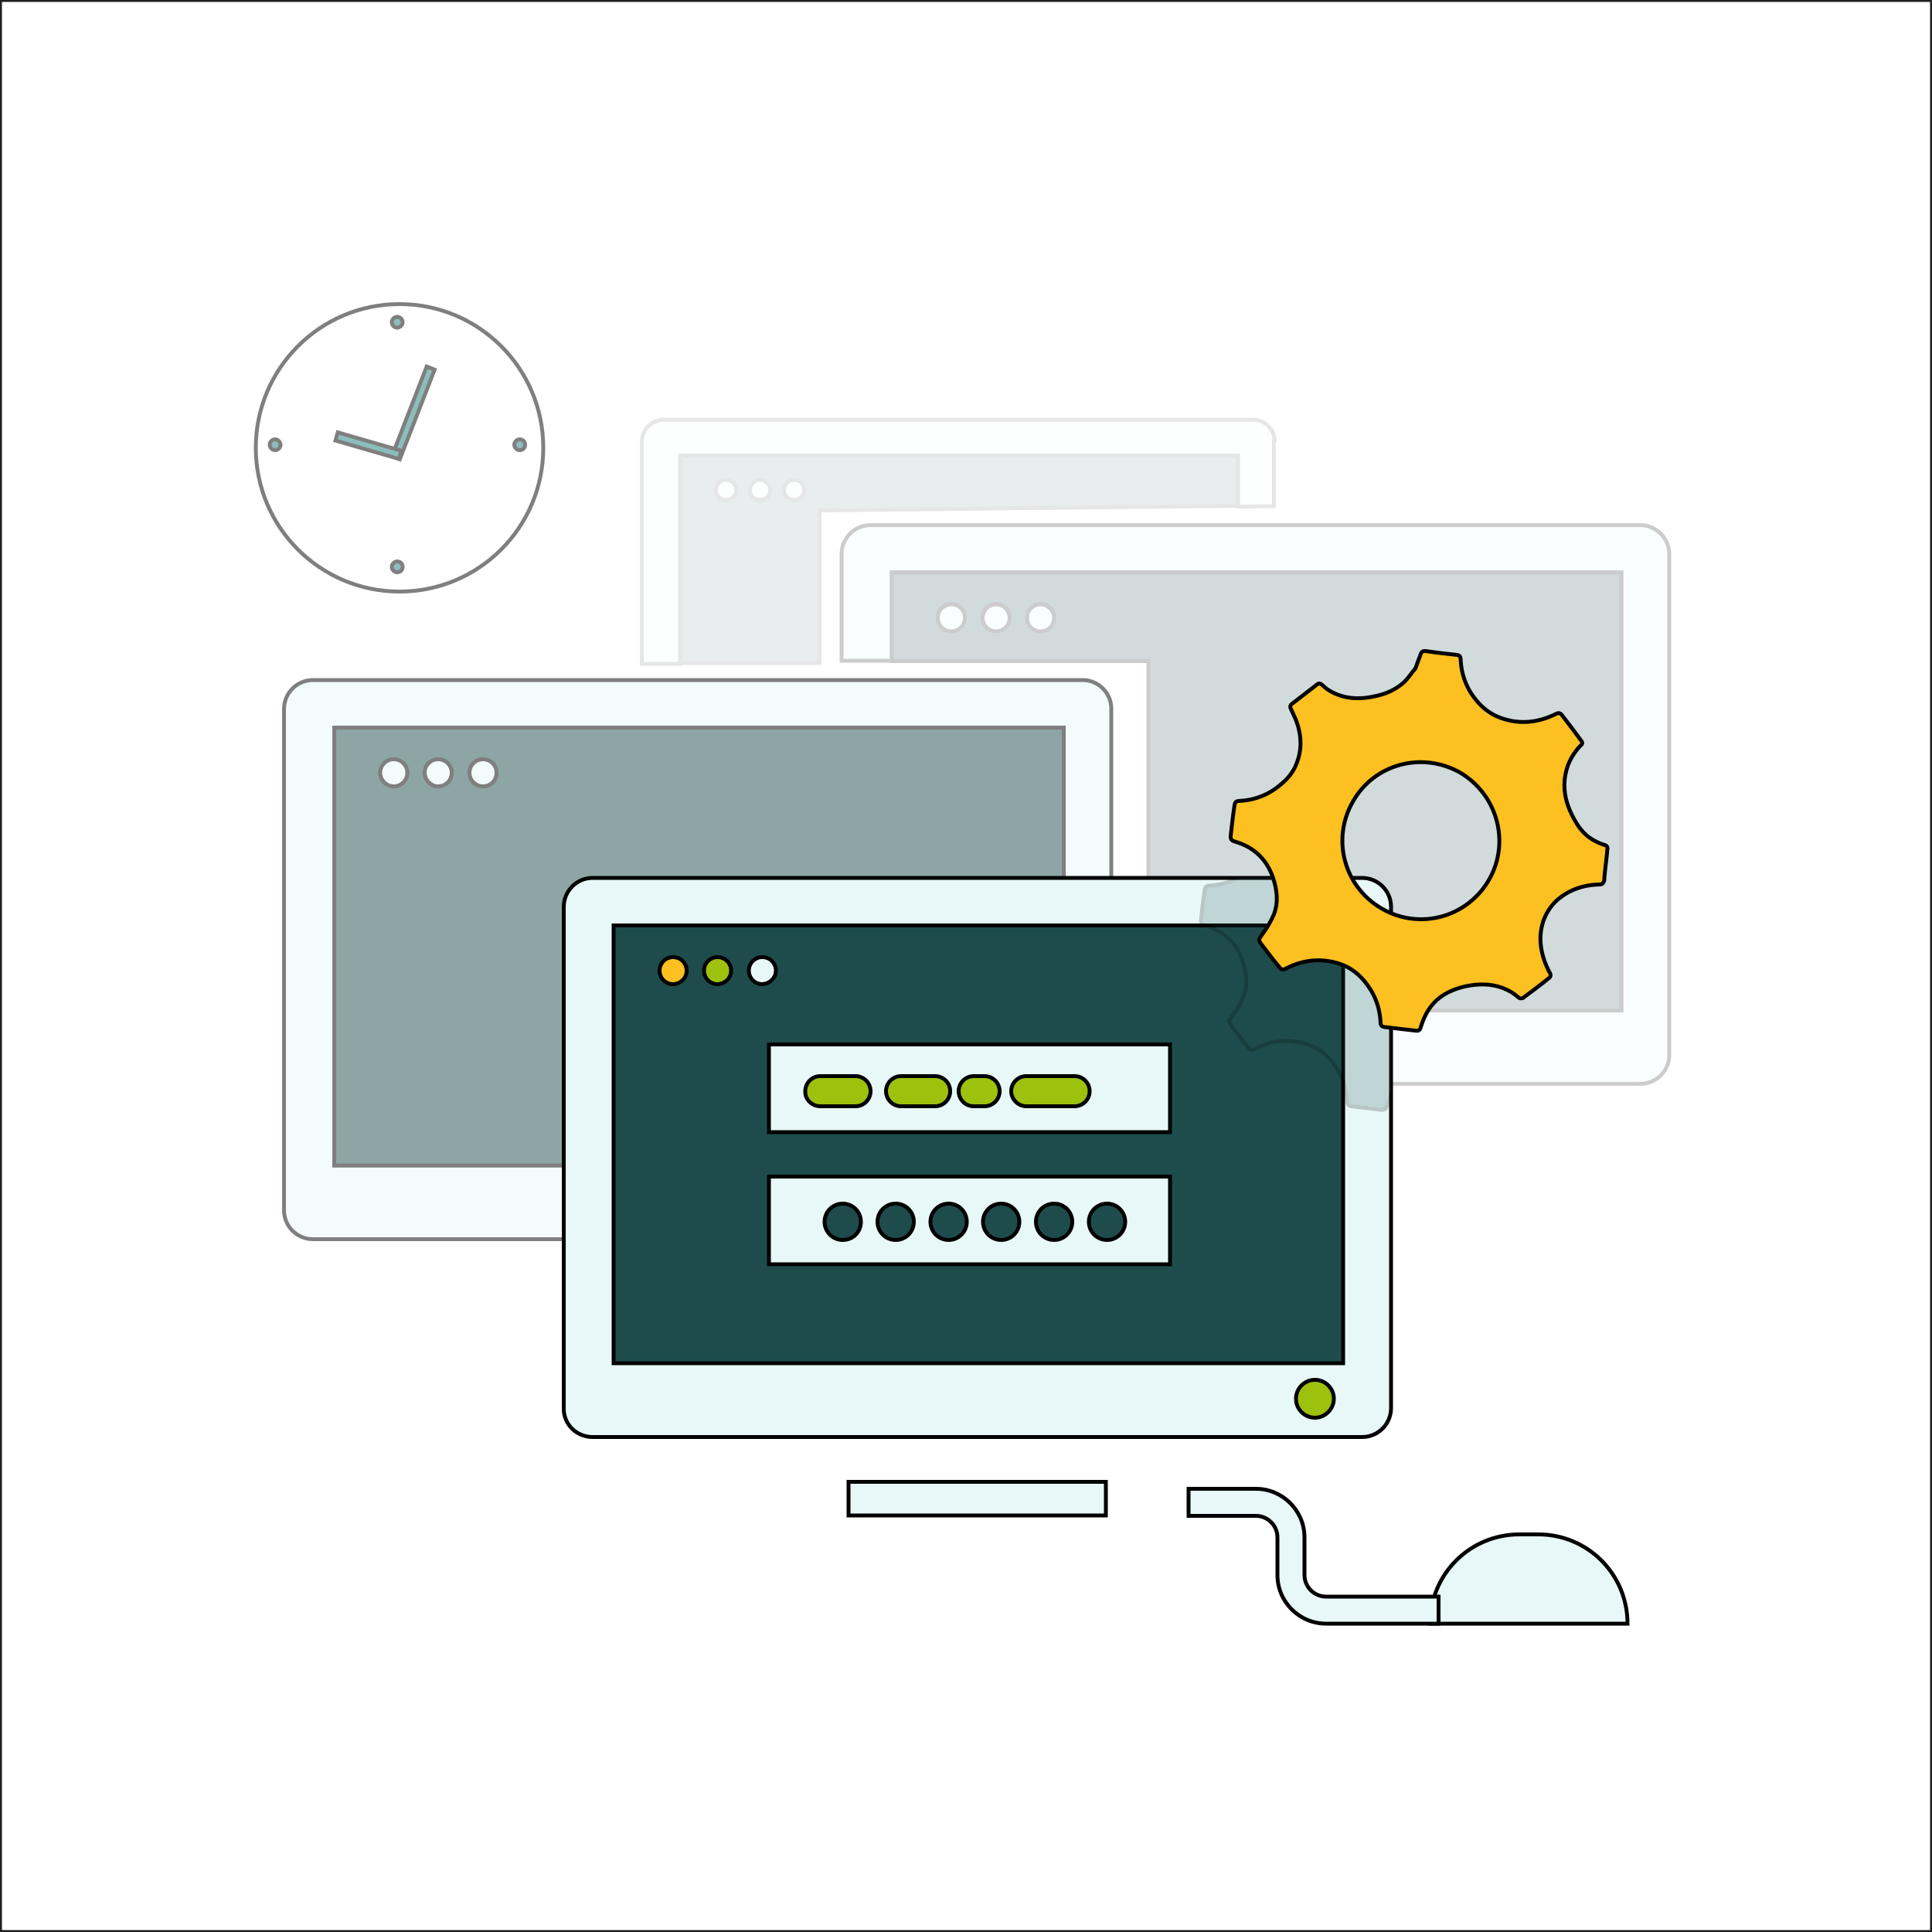 <svg width="500" height="500" xmlns="http://www.w3.org/2000/svg" xmlns:xlink="http://www.w3.org/1999/xlink" version="1.1">
 <rect width="100%" height="100%" fill="#333333" stroke="none"/>
 <g>
  <title>Layer 1</title>
  <rect stroke="#1E1E1E" id="svg_1" fill="#ffffff" height="500" width="500" class="st0"/>
  <g id="svg_2">
   <g id="svg_3" opacity="0.5" class="st1">
    <g id="svg_4">
     <path stroke="#000000" id="svg_5" fill="#E8F7F7" d="m280.2,176l-199.2,0c-4.2,0 -7.5,3.4 -7.5,7.5l0,129.7c0,4.2 3.4,7.5 7.5,7.5l199.1,0c4.2,0 7.5,-3.4 7.5,-7.5l0,-129.6c0.1,-4.2 -3.3,-7.6 -7.4,-7.6zm-4.9,125.6l-188.8,0l0,-113.3l188.8,0l0,113.3z" class="st2"/>
    </g>
    <g id="svg_6">
     <rect stroke="#000000" id="svg_7" fill="#E8F7F7" height="8.7" width="66.6" class="st2" y="332.3" x="147.3"/>
    </g>
    <g id="svg_8">
     <path stroke="#000000" id="svg_9" fill="#1E4C4C" d="m86.5,301.6l188.8,0l0,-113.3l-188.8,0l0,113.3zm38.5,-105.1c1.9,0 3.5,1.5 3.5,3.5c0,1.9 -1.5,3.5 -3.5,3.5c-1.9,0 -3.5,-1.5 -3.5,-3.5c0,-1.9 1.6,-3.5 3.5,-3.5zm-11.6,0c1.9,0 3.5,1.5 3.5,3.5c0,1.9 -1.5,3.5 -3.5,3.5c-1.9,0 -3.5,-1.5 -3.5,-3.5c0.1,-1.9 1.6,-3.5 3.5,-3.5zm-11.5,0c1.9,0 3.5,1.5 3.5,3.5c0,1.9 -1.5,3.5 -3.5,3.5c-1.9,0 -3.5,-1.5 -3.5,-3.5c0,-1.9 1.6,-3.5 3.5,-3.5z" class="st3"/>
    </g>
    <g id="svg_10">
     <path stroke="#000000" id="svg_11" fill="#E8F7F7" d="m101.9,203.5c1.9,0 3.5,-1.5 3.5,-3.5c0,-1.9 -1.5,-3.5 -3.5,-3.5c-1.9,0 -3.5,1.5 -3.5,3.5c0,1.9 1.6,3.5 3.5,3.5z" class="st2"/>
    </g>
    <g id="svg_12">
     <path stroke="#000000" id="svg_13" fill="#E8F7F7" d="m113.4,203.5c1.9,0 3.5,-1.5 3.5,-3.5c0,-1.9 -1.5,-3.5 -3.5,-3.5c-1.9,0 -3.5,1.5 -3.5,3.5c0.1,1.9 1.6,3.5 3.5,3.5z" class="st2"/>
    </g>
    <g id="svg_14">
     <path stroke="#000000" id="svg_15" fill="#E8F7F7" d="m125,203.5c1.9,0 3.5,-1.5 3.5,-3.5c0,-1.9 -1.5,-3.5 -3.5,-3.5c-1.9,0 -3.5,1.5 -3.5,3.5c0,1.9 1.6,3.5 3.5,3.5z" class="st2"/>
    </g>
   </g>
   <g id="svg_16" opacity="0.1" class="st4">
    <g id="svg_17">
     <path stroke="#000000" id="svg_18" fill="#E8F7F7" d="m329.9,114.1c-0.1,-3.1 -2.6,-5.5 -5.7,-5.5l-152.3,0c-3.2,0 -5.8,2.6 -5.8,5.8l0,57.4l9.9,0l0,-53.7l144.3,0l0,13l9.4,-0.1l0,-16.9l0.2,0z" class="st2"/>
    </g>
    <g id="svg_19">
     <path stroke="#000000" id="svg_20" fill="#1E4C4C" d="m176.1,117.9l0,53.7l36,0l0,-39.5l108.3,-1.2l0,-13l-144.3,0zm11.8,11.6c-1.5,0 -2.6,-1.2 -2.6,-2.6c0,-1.5 1.2,-2.6 2.6,-2.6c1.5,0 2.6,1.2 2.6,2.6c0,1.4 -1.1,2.6 -2.6,2.6zm8.8,0c-1.5,0 -2.6,-1.2 -2.6,-2.6c0,-1.5 1.2,-2.6 2.6,-2.6c1.5,0 2.6,1.2 2.6,2.6c0.1,1.4 -1.1,2.6 -2.6,2.6zm8.8,0c-1.5,0 -2.6,-1.2 -2.6,-2.6c0,-1.5 1.2,-2.6 2.6,-2.6c1.5,0 2.6,1.2 2.6,2.6c0.1,1.4 -1.1,2.6 -2.6,2.6z" class="st3"/>
    </g>
    <g id="svg_21">
     <path stroke="#000000" id="svg_22" fill="#E8F7F7" d="m187.9,124.2c-1.5,0 -2.6,1.2 -2.6,2.6c0,1.5 1.2,2.6 2.6,2.6c1.5,0 2.6,-1.2 2.6,-2.6c0,-1.4 -1.1,-2.6 -2.6,-2.6z" class="st2"/>
    </g>
    <g id="svg_23">
     <path stroke="#000000" id="svg_24" fill="#E8F7F7" d="m196.7,124.2c-1.5,0 -2.6,1.2 -2.6,2.6c0,1.5 1.2,2.6 2.6,2.6c1.5,0 2.6,-1.2 2.6,-2.6c0.1,-1.4 -1.1,-2.6 -2.6,-2.6z" class="st2"/>
    </g>
    <g id="svg_25">
     <path stroke="#000000" id="svg_26" fill="#E8F7F7" d="m205.5,124.2c-1.5,0 -2.6,1.2 -2.6,2.6c0,1.5 1.2,2.6 2.6,2.6c1.5,0 2.6,-1.2 2.6,-2.6c0.1,-1.4 -1.1,-2.6 -2.6,-2.6z" class="st2"/>
    </g>
   </g>
   <g id="svg_27" opacity="0.5" class="st1">
    <g id="svg_28">
     <g id="svg_29">
      <path stroke="#000000" id="svg_30" fill="#FFFFFF" clip-rule="evenodd" fill-rule="evenodd" d="m140.6,115.9c0,-20.6 -16.7,-37.2 -37.2,-37.2c-20.6,0 -37.2,16.7 -37.2,37.2c0,20.6 16.7,37.2 37.2,37.2c20.5,0 37.2,-16.6 37.2,-37.2z" class="st5"/>
     </g>
    </g>
    <g id="svg_31">
     <g id="svg_32">
      <rect stroke="#000000" id="svg_33" fill="#1A7C7B" clip-rule="evenodd" fill-rule="evenodd" height="24.9" width="2.2" class="st6" transform="matrix(0.932 0.362 -0.362 0.932 45.904 -31.451)" y="94.4" x="105.9"/>
     </g>
    </g>
    <g id="svg_34">
     <g id="svg_35">
      <rect stroke="#000000" id="svg_36" fill="#1A7C7B" clip-rule="evenodd" fill-rule="evenodd" height="17.1" width="2.2" class="st6" transform="matrix(0.278 -0.961 0.961 0.278 -42.017 174.85)" y="106.8" x="94.2"/>
     </g>
    </g>
    <g id="svg_37">
     <g id="svg_38">
      <g id="svg_39">
       <path stroke="#000000" id="svg_40" fill="#1A7C7B" d="m104.2,83.4c0,-0.7 -0.6,-1.4 -1.4,-1.4c-0.7,0 -1.4,0.6 -1.4,1.4c0,0.7 0.6,1.4 1.4,1.4c0.8,-0.1 1.4,-0.7 1.4,-1.4z" class="st7"/>
      </g>
     </g>
     <g id="svg_41">
      <g id="svg_42">
       <path stroke="#000000" id="svg_43" fill="#1A7C7B" d="m104.2,146.7c0,-0.8 -0.6,-1.4 -1.4,-1.4c-0.7,0 -1.4,0.6 -1.4,1.4c0,0.7 0.6,1.4 1.4,1.4c0.8,0 1.4,-0.6 1.4,-1.4z" class="st7"/>
      </g>
     </g>
    </g>
    <g id="svg_44">
     <g id="svg_45">
      <g id="svg_46">
       <path stroke="#000000" id="svg_47" fill="#1A7C7B" d="m71.2,113.7c-0.7,0 -1.4,0.6 -1.4,1.4c0,0.7 0.6,1.4 1.4,1.4c0.7,0 1.4,-0.6 1.4,-1.4c-0.1,-0.8 -0.7,-1.4 -1.4,-1.4z" class="st7"/>
      </g>
     </g>
     <g id="svg_48">
      <g id="svg_49">
       <path stroke="#000000" id="svg_50" fill="#1A7C7B" d="m134.5,113.7c-0.7,0 -1.4,0.6 -1.4,1.4c0,0.7 0.6,1.4 1.4,1.4c0.8,0 1.4,-0.6 1.4,-1.4c0,-0.8 -0.6,-1.4 -1.4,-1.4z" class="st7"/>
      </g>
     </g>
    </g>
   </g>
   <g id="svg_51" opacity="0.2" class="st8">
    <g id="svg_52">
     <path stroke="#000000" id="svg_53" fill="#E8F7F7" d="m424.5,135.9l-199.2,0c-4.2,0 -7.5,3.4 -7.5,7.5l0,27.6l13,0l0,-22.9l188.8,0l0,113.3l-122.4,0l0,19.1l127.3,0c4.2,0 7.5,-3.4 7.5,-7.5l0,-129.6c0,-4.1 -3.4,-7.5 -7.5,-7.5z" class="st2"/>
    </g>
    <g id="svg_54">
     <rect stroke="#000000" id="svg_55" fill="#E8F7F7" height="8.7" width="61" class="st2" y="292.2" x="297.2"/>
    </g>
    <g id="svg_56">
     <path stroke="#000000" id="svg_57" fill="#1E4C4C" d="m419.6,148.2l-188.8,0l0,22.9l66.4,0l0,90.4l122.4,0l0,-113.3zm-173.4,15.1c-1.9,0 -3.5,-1.5 -3.5,-3.5c0,-1.9 1.5,-3.5 3.5,-3.5c1.9,0 3.5,1.5 3.5,3.5c0,2 -1.6,3.5 -3.5,3.5zm11.6,0c-1.9,0 -3.5,-1.5 -3.5,-3.5c0,-1.9 1.5,-3.5 3.5,-3.5c1.9,0 3.5,1.5 3.5,3.5c-0.1,2 -1.6,3.5 -3.5,3.5zm11.5,0c-1.9,0 -3.5,-1.5 -3.5,-3.5c0,-1.9 1.5,-3.5 3.5,-3.5s3.5,1.5 3.5,3.5c-0.1,2 -1.6,3.5 -3.5,3.5z" class="st3"/>
    </g>
    <g id="svg_58">
     <path stroke="#000000" id="svg_59" fill="#E8F7F7" d="m246.2,156.4c-1.9,0 -3.5,1.5 -3.5,3.5c0,1.9 1.5,3.5 3.5,3.5c1.9,0 3.5,-1.5 3.5,-3.5c0,-2 -1.6,-3.5 -3.5,-3.5z" class="st2"/>
    </g>
    <g id="svg_60">
     <path stroke="#000000" id="svg_61" fill="#E8F7F7" d="m257.8,156.4c-1.9,0 -3.5,1.5 -3.5,3.5c0,1.9 1.5,3.5 3.5,3.5c1.9,0 3.5,-1.5 3.5,-3.5c-0.1,-2 -1.6,-3.5 -3.5,-3.5z" class="st2"/>
    </g>
    <g id="svg_62">
     <path stroke="#000000" id="svg_63" fill="#E8F7F7" d="m269.3,156.4c-1.9,0 -3.5,1.5 -3.5,3.5c0,1.9 1.5,3.5 3.5,3.5s3.5,-1.5 3.5,-3.5c-0.1,-2 -1.6,-3.5 -3.5,-3.5z" class="st2"/>
    </g>
   </g>
   <g id="svg_64">
    <g id="svg_65">
     <path stroke="#000000" id="svg_66" fill="#E8F7F7" d="m153.4,371.9l199.1,0c4.2,0 7.5,-3.4 7.5,-7.5l0,-129.7c0,-4.2 -3.4,-7.5 -7.5,-7.5l-199.1,0c-4.2,0 -7.5,3.4 -7.5,7.5l0,129.7c-0.1,4.2 3.3,7.5 7.5,7.5z" class="st2"/>
    </g>
   </g>
   <g id="svg_67">
    <g id="svg_68">
     <rect stroke="#000000" id="svg_69" fill="#E8F7F7" height="8.7" width="66.6" class="st2" y="383.5" x="219.6"/>
    </g>
   </g>
   <g id="svg_70">
    <g id="svg_71">
     <g id="svg_72">
      <rect stroke="#000000" id="svg_73" fill="#1E4C4C" height="113.3" width="188.8" class="st3" y="239.5" x="158.8"/>
     </g>
    </g>
   </g>
   <g id="svg_74">
    <g id="svg_75">
     <path stroke="#000000" id="svg_76" fill="#9EC10D" clip-rule="evenodd" fill-rule="evenodd" d="m345.2,362c0,-2.7 -2.2,-4.9 -4.9,-4.9s-4.9,2.2 -4.9,4.9c0,2.7 2.2,4.9 4.9,4.9s4.9,-2.3 4.9,-4.9z" class="st9"/>
    </g>
   </g>
   <g id="svg_77">
    <defs stroke="#000000">
     <path stroke="#000000" d="m153.4,371.9l199.1,0c4.2,0 7.5,-3.4 7.5,-7.5l0,-129.7c0,-4.2 -3.4,-7.5 -7.5,-7.5l-199.1,0c-4.2,0 -7.5,3.4 -7.5,7.5l0,129.7c-0.1,4.2 3.3,7.5 7.5,7.5z" id="SVGID_1_"/>
    </defs>
    <clipPath stroke="#000000" id="SVGID_2_">
     <use stroke="#000000" id="svg_78" xlink:href="#SVGID_1_"/>
    </clipPath>
    <g id="svg_79" clip-path="url(#SVGID_2_)" opacity="0.2" class="st10">
     <g id="svg_80">
      <path stroke="#000000" id="svg_81" fill="#1E4C4C" clip-rule="evenodd" fill-rule="evenodd" d="m357.4,195.7c0.4,-1.2 0.9,-2.3 1.2,-3.4c0.2,-0.6 0.5,-1.1 1.4,-1c2.6,0.4 5.3,0.7 7.9,1c0.5,0.1 0.9,0.4 0.9,1.1c0.2,4 1.6,7.6 4.2,10.6c1.6,1.9 3.5,3.3 5.9,4.2c4.9,1.8 9.5,1.2 14.1,-1.1c0.5,-0.3 1,-0.1 1.3,0.2c1.7,2.2 3.4,4.5 5.1,6.7c0.5,0.7 -0.1,1 -0.5,1.4c-1.6,1.7 -2.7,3.7 -3.3,5.9c-1.4,5 0.1,9.4 2.7,13.6c1.2,2 2.9,3.6 5.1,4.6c0.7,0.4 1.5,0.6 2.2,0.9c0.2,0.1 0.5,0.5 0.4,0.7c-0.2,2.5 -0.5,5 -0.8,7.5c0,0.2 0,0.4 0,0.6c-0.2,0.6 -0.4,1.1 -1.2,1.1c-4.2,0.1 -8,1.3 -11.1,4.3c-1.4,1.4 -2.5,3 -3.1,4.9c-0.7,2.1 -0.9,4.2 -0.6,6.4c0.3,2.4 1,4.5 2.2,6.6c0.4,0.6 0.3,1.1 -0.1,1.4c-2.2,1.7 -4.4,3.4 -6.6,5.1c-0.2,0.1 -0.7,0.1 -0.9,0c-0.7,-0.4 -1.3,-1.1 -2,-1.5c-2.9,-1.8 -6.1,-2.3 -9.5,-1.8c-3.1,0.4 -6,1.2 -8.5,3.1c-2.4,1.8 -3.9,4.3 -4.8,7.2c-0.3,1 -0.5,1.3 -1.7,1.2c-2.5,-0.3 -5.1,-0.6 -7.6,-0.9c-0.6,-0.1 -1,-0.4 -1,-1.1c-0.2,-4 -1.6,-7.5 -4.1,-10.6c-1.5,-1.7 -3.2,-3.2 -5.3,-4c-5,-1.9 -9.9,-1.6 -14.6,0.9c-0.7,0.4 -1.2,0.2 -1.6,-0.3c-1.5,-1.9 -3,-3.8 -4.5,-5.8c-0.8,-1.1 -0.6,-1.2 0.2,-2.3c1.2,-1.6 2.3,-3.3 3,-5.2c1.2,-3.1 0.8,-6.3 -0.3,-9.4c-1.6,-4.7 -4.9,-7.6 -9.6,-9c-0.7,-0.2 -1.2,-0.6 -1.1,-1.5c0.3,-2.6 0.6,-5.2 1,-7.8c0.1,-0.6 0.4,-1 1.1,-1c4,-0.2 7.6,-1.6 10.7,-4.3c1.6,-1.4 3,-3 3.8,-5.1c1.5,-3.8 1.3,-7.6 -0.2,-11.3c-0.3,-0.9 -0.8,-1.7 -1.2,-2.5c-0.3,-0.5 -0.2,-1 0.2,-1.3c2.1,-1.7 4.3,-3.3 6.5,-5c0.5,-0.4 0.8,-0.2 1.2,0.1c0.6,0.5 1.2,1 1.8,1.4c3.8,2.3 7.8,2.4 11.9,1.4c2.6,-0.6 5,-1.6 6.9,-3.4c1.1,-1.1 1.9,-2.4 2.9,-3.5zm17.9,6.1c-9.7,-5.4 -21.6,-2.1 -27.1,7.4c-5.5,9.6 -2.1,21.6 7.4,27c9.6,5.5 21.6,2.2 27.1,-7.4c5.4,-9.5 2.1,-21.4 -7.4,-27z" class="st11"/>
     </g>
    </g>
   </g>
   <g id="svg_82">
    <path stroke="#000000" id="svg_83" fill="#E8F7F7" d="m421.2,420.2l-51.1,0l0,0c0,-12.8 10.3,-23.1 23.1,-23.1l4.9,0c12.8,0 23.1,10.3 23.1,23.1l0,0z" class="st2"/>
   </g>
   <g id="svg_84">
    <path stroke="#000000" id="svg_85" fill="#E8F7F7" d="m372.3,420.2l-29.1,0c-6.9,0 -12.6,-5.6 -12.6,-12.6l0,-9.7c0,-3.1 -2.5,-5.6 -5.6,-5.6l-17.4,0l0,-7l17.4,0c6.9,0 12.6,5.6 12.6,12.6l0,9.7c0,3.1 2.5,5.6 5.6,5.6l29.1,0l0,7z" class="st2"/>
   </g>
   <g id="svg_86">
    <g id="svg_87">
     <g id="svg_88">
      <path stroke="#000000" id="svg_89" fill="#FCC020" clip-rule="evenodd" fill-rule="evenodd" d="m366.3,173c0.4,-1.2 0.9,-2.4 1.3,-3.5c0.2,-0.7 0.5,-1.1 1.4,-1c2.7,0.4 5.4,0.7 8.1,1c0.6,0.1 0.9,0.4 0.9,1.1c0.2,4.1 1.6,7.8 4.3,10.9c1.6,1.9 3.6,3.4 6.1,4.3c5,1.8 9.8,1.2 14.4,-1.1c0.6,-0.3 1,-0.1 1.3,0.2c1.8,2.3 3.5,4.6 5.2,6.9c0.5,0.7 -0.1,1 -0.5,1.4c-1.6,1.8 -2.8,3.8 -3.4,6.1c-1.4,5.1 0.1,9.7 2.7,13.9c1.3,2.1 3,3.7 5.2,4.7c0.7,0.4 1.5,0.6 2.3,0.9c0.2,0.1 0.5,0.5 0.4,0.8c-0.2,2.6 -0.6,5.1 -0.8,7.6c0,0.2 0,0.4 0,0.6c-0.2,0.6 -0.4,1.1 -1.2,1.1c-4.3,0.1 -8.2,1.4 -11.4,4.4c-1.4,1.4 -2.5,3.1 -3.2,5.1c-0.7,2.2 -0.9,4.3 -0.6,6.5c0.3,2.4 1.1,4.6 2.2,6.7c0.4,0.6 0.4,1.1 -0.1,1.5c-2.2,1.8 -4.5,3.5 -6.8,5.2c-0.2,0.1 -0.7,0.1 -0.9,0c-0.7,-0.5 -1.3,-1.1 -2,-1.5c-3,-1.8 -6.3,-2.3 -9.8,-1.9c-3.1,0.4 -6.1,1.3 -8.7,3.2c-2.5,1.9 -4,4.5 -4.9,7.4c-0.3,1.1 -0.5,1.4 -1.7,1.2c-2.6,-0.3 -5.2,-0.6 -7.8,-0.9c-0.6,-0.1 -1,-0.4 -1,-1.1c-0.2,-4.1 -1.6,-7.7 -4.2,-10.8c-1.5,-1.8 -3.3,-3.2 -5.4,-4.1c-5.1,-2 -10.2,-1.6 -15,0.9c-0.7,0.4 -1.2,0.2 -1.6,-0.4c-1.6,-1.9 -3.1,-3.9 -4.7,-6c-0.8,-1.1 -0.6,-1.2 0.2,-2.4c1.2,-1.6 2.3,-3.4 3.1,-5.3c1.2,-3.2 0.8,-6.4 -0.3,-9.6c-1.7,-4.8 -5,-7.8 -9.8,-9.2c-0.8,-0.2 -1.2,-0.6 -1.1,-1.5c0.3,-2.6 0.6,-5.3 1,-8c0.1,-0.6 0.4,-1 1.1,-1c4.1,-0.2 7.8,-1.6 11,-4.4c1.7,-1.4 3.1,-3.1 3.9,-5.2c1.6,-3.9 1.3,-7.8 -0.2,-11.6c-0.4,-0.9 -0.8,-1.7 -1.2,-2.6c-0.3,-0.5 -0.2,-1 0.2,-1.3c2.2,-1.7 4.4,-3.4 6.6,-5.1c0.5,-0.4 0.8,-0.2 1.2,0.1c0.6,0.5 1.2,1.1 1.9,1.5c3.8,2.3 8,2.4 12.2,1.4c2.7,-0.6 5.1,-1.7 7.1,-3.5c1.2,-1.1 2,-2.5 3,-3.6zm11.5,26.9c-9.9,-5.5 -22.2,-2.2 -27.7,7.6c-5.6,9.8 -2.2,22.1 7.6,27.7c9.8,5.6 22.1,2.2 27.7,-7.6c5.5,-9.7 2.1,-22 -7.6,-27.7z" class="st12"/>
     </g>
    </g>
   </g>
   <g id="svg_90">
    <path stroke="#000000" id="svg_91" fill="#FCC020" d="m177.7,251.2c0,-1.9 -1.5,-3.5 -3.5,-3.5c-1.9,0 -3.5,1.5 -3.5,3.5c0,1.9 1.5,3.5 3.5,3.5c2,-0.1 3.5,-1.6 3.5,-3.5z" class="st13"/>
   </g>
   <g id="svg_92">
    <path stroke="#000000" id="svg_93" fill="#9EC10D" d="m189.2,251.2c0,-1.9 -1.5,-3.5 -3.5,-3.5c-1.9,0 -3.5,1.5 -3.5,3.5c0,1.9 1.5,3.5 3.5,3.5c2,-0.1 3.5,-1.6 3.5,-3.5z" class="st14"/>
   </g>
   <g id="svg_94">
    <path stroke="#000000" id="svg_95" fill="#E8F7F7" d="m200.8,251.2c0,-1.9 -1.5,-3.5 -3.5,-3.5c-1.9,0 -3.5,1.5 -3.5,3.5c0,1.9 1.5,3.5 3.5,3.5c1.9,-0.1 3.5,-1.6 3.5,-3.5z" class="st2"/>
   </g>
   <g id="svg_96">
    <g id="svg_97">
     <rect stroke="#000000" id="svg_98" fill="#E8F7F7" height="22.7" width="103.8" class="st2" y="304.5" x="199"/>
    </g>
    <g id="svg_99">
     <path stroke="#000000" id="svg_100" fill="#1E4C4C" clip-rule="evenodd" fill-rule="evenodd" d="m222.8,316.2c0,-2.6 -2.1,-4.7 -4.7,-4.7c-2.6,0 -4.7,2.1 -4.7,4.7s2.1,4.7 4.7,4.7c2.7,0 4.7,-2.1 4.7,-4.7z" class="st11"/>
    </g>
    <g id="svg_101">
     <path stroke="#000000" id="svg_102" fill="#1E4C4C" clip-rule="evenodd" fill-rule="evenodd" d="m236.5,316.2c0,-2.6 -2.1,-4.7 -4.7,-4.7c-2.6,0 -4.7,2.1 -4.7,4.7s2.1,4.7 4.7,4.7c2.6,0 4.7,-2.1 4.7,-4.7z" class="st11"/>
    </g>
    <g id="svg_103">
     <path stroke="#000000" id="svg_104" fill="#1E4C4C" clip-rule="evenodd" fill-rule="evenodd" d="m250.2,316.2c0,-2.6 -2.1,-4.7 -4.7,-4.7c-2.6,0 -4.7,2.1 -4.7,4.7s2.1,4.7 4.7,4.7c2.6,0 4.7,-2.1 4.7,-4.7z" class="st11"/>
    </g>
    <g id="svg_105">
     <path stroke="#000000" id="svg_106" fill="#1E4C4C" clip-rule="evenodd" fill-rule="evenodd" d="m263.8,316.2c0,-2.6 -2.1,-4.7 -4.7,-4.7c-2.6,0 -4.7,2.1 -4.7,4.7s2.1,4.7 4.7,4.7c2.6,0 4.7,-2.1 4.7,-4.7z" class="st11"/>
    </g>
    <g id="svg_107">
     <path stroke="#000000" id="svg_108" fill="#1E4C4C" clip-rule="evenodd" fill-rule="evenodd" d="m277.5,316.2c0,-2.6 -2.1,-4.7 -4.7,-4.7s-4.7,2.1 -4.7,4.7s2.1,4.7 4.7,4.7s4.7,-2.1 4.7,-4.7z" class="st11"/>
    </g>
    <g id="svg_109">
     <path stroke="#000000" id="svg_110" fill="#1E4C4C" clip-rule="evenodd" fill-rule="evenodd" d="m291.2,316.2c0,-2.6 -2.1,-4.7 -4.7,-4.7s-4.7,2.1 -4.7,4.7s2.1,4.7 4.7,4.7s4.7,-2.1 4.7,-4.7z" class="st11"/>
    </g>
   </g>
   <g id="svg_111">
    <g id="svg_112">
     <rect stroke="#000000" id="svg_113" fill="#E8F7F7" height="22.7" width="103.8" class="st2" y="270.3" x="199"/>
    </g>
   </g>
   <g id="svg_114">
    <path stroke="#000000" id="svg_115" fill="#9EC10D" clip-rule="evenodd" fill-rule="evenodd" d="m212.3,286.3l9.1,0c2.2,0 3.9,-1.8 3.9,-3.9l0,0c0,-2.2 -1.8,-3.9 -3.9,-3.9l-9.1,0c-2.2,0 -3.9,1.8 -3.9,3.9l0,0c-0.1,2.1 1.7,3.9 3.9,3.9z" class="st9"/>
   </g>
   <g id="svg_116">
    <path stroke="#000000" id="svg_117" fill="#9EC10D" clip-rule="evenodd" fill-rule="evenodd" d="m265.6,286.3l12.5,0c2.2,0 3.9,-1.8 3.9,-3.9l0,0c0,-2.2 -1.8,-3.9 -3.9,-3.9l-12.5,0c-2.2,0 -3.9,1.8 -3.9,3.9l0,0c0,2.1 1.8,3.9 3.9,3.9z" class="st9"/>
   </g>
   <g id="svg_118">
    <path stroke="#000000" id="svg_119" fill="#9EC10D" clip-rule="evenodd" fill-rule="evenodd" d="m233.2,286.3l8.8,0c2.2,0 3.9,-1.8 3.9,-3.9l0,0c0,-2.2 -1.8,-3.9 -3.9,-3.9l-8.8,0c-2.2,0 -3.9,1.8 -3.9,3.9l0,0c0,2.1 1.7,3.9 3.9,3.9z" class="st9"/>
   </g>
   <g id="svg_120">
    <path stroke="#000000" id="svg_121" fill="#9EC10D" clip-rule="evenodd" fill-rule="evenodd" d="m252,286.3l2.8,0c2.2,0 3.9,-1.8 3.9,-3.9l0,0c0,-2.2 -1.8,-3.9 -3.9,-3.9l-2.8,0c-2.2,0 -3.9,1.8 -3.9,3.9l0,0c0,2.1 1.7,3.9 3.9,3.9z" class="st9"/>
   </g>
  </g>
 </g>
</svg>